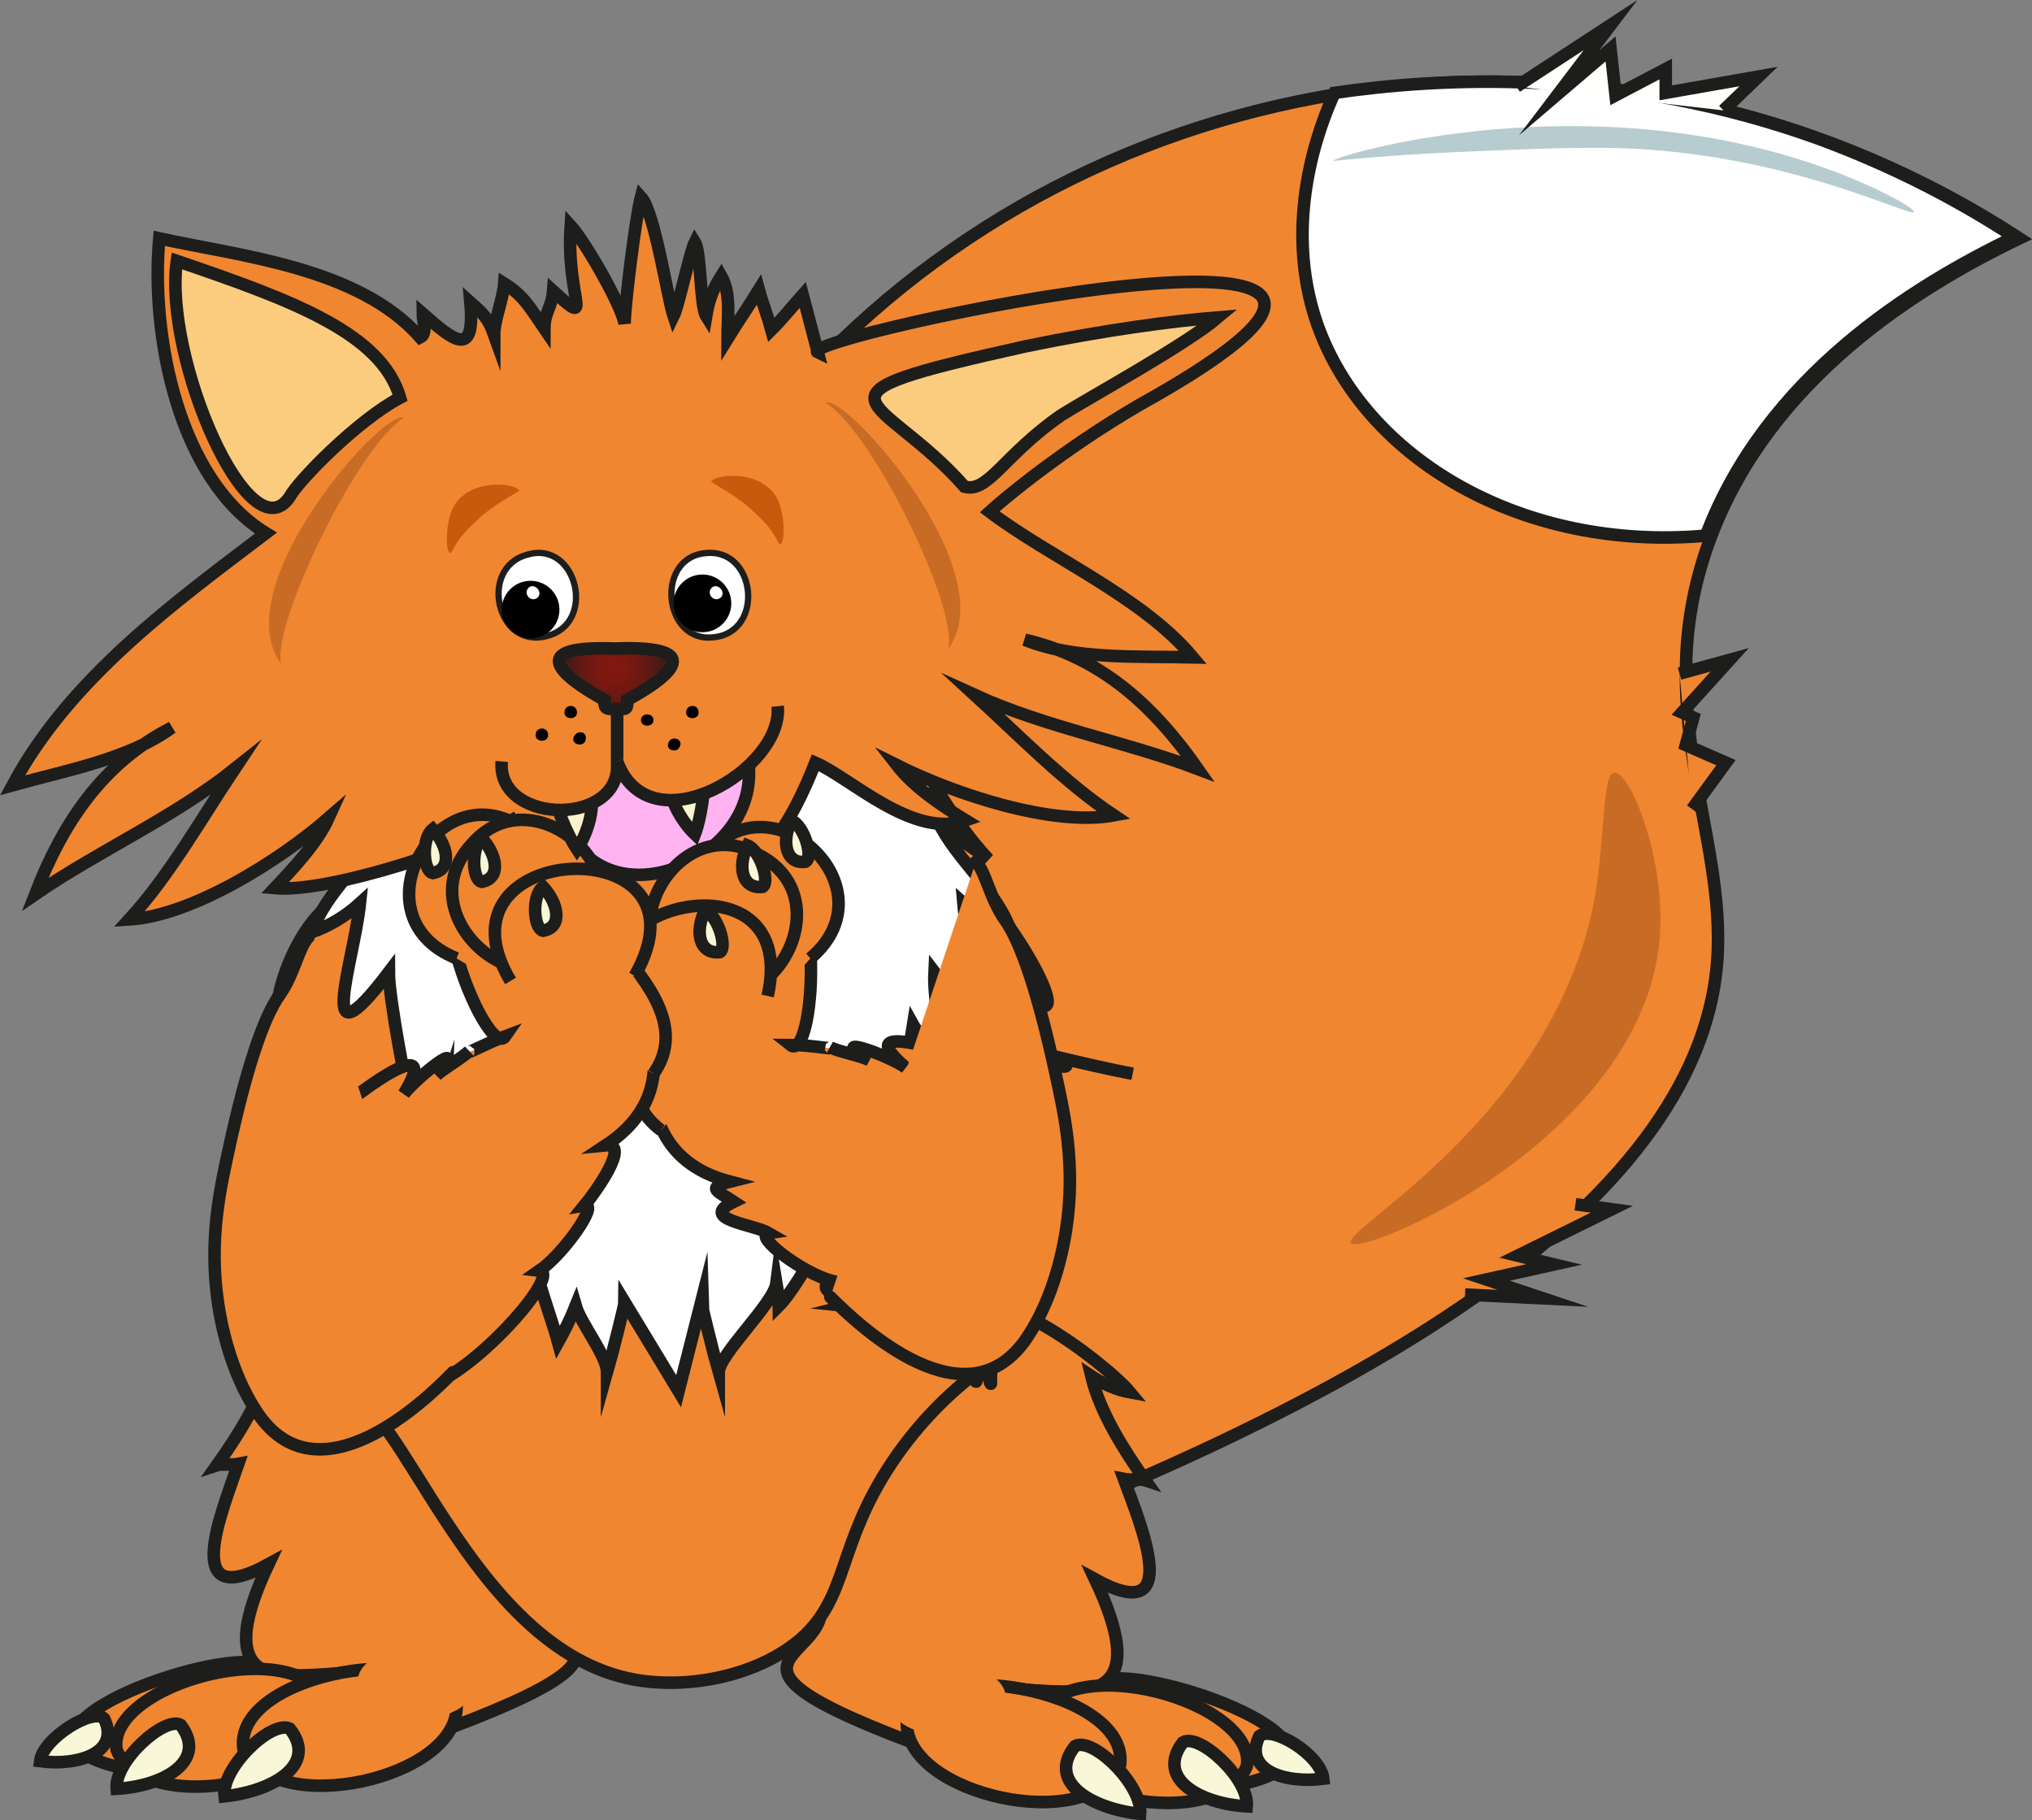 <?xml version="1.0" encoding="utf-8"?>
<!-- Generator: Adobe Illustrator 27.1.1, SVG Export Plug-In . SVG Version: 6.00 Build 0)  -->
<svg version="1.1" id="_Слой_1" xmlns="http://www.w3.org/2000/svg" xmlns:xlink="http://www.w3.org/1999/xlink" x="0px"
	 y="0px" viewBox="0 0 162 145.1" style="enable-background:new 0 0 162 145.1;" xml:space="preserve">
<rect x="0" y="0" width="162" height="145.1" fill="#808080" stroke="none"/>
<style type="text/css">
	.st0{fill:#F08630;stroke:#1D1D1B;stroke-miterlimit:10;}
	.st1{fill:#F8F7D7;stroke:#1D1D1B;stroke-miterlimit:10;}
	.st2{fill:#F08630;}
	.st3{fill:#FFFFFF;stroke:#1D1D1B;stroke-miterlimit:10;}
	.st4{fill:#FCCC7E;stroke:#1D1D1B;stroke-miterlimit:10;}
	.st5{fill:#FFB3F1;stroke:#1D1D1B;stroke-miterlimit:10;}
	.st6{fill:#FCF3CC;stroke:#1D1D1B;stroke-miterlimit:10;}
	.st7{fill:url(#SVGID_1_);stroke:#1D1D1B;stroke-miterlimit:10;}
	.st8{fill:#C86C25;}
	.st9{fill:#B7CCD1;}
	.st10{fill:#FFFFFD;stroke:#1D1D1B;stroke-miterlimit:10;}
	.st11{fill:#C9590D;}
	.st12{fill:#F08630;stroke:#1D1D1B;stroke-linecap:round;stroke-linejoin:round;}
	.st13{fill:#FFFFFF;stroke:#1D1D1B;stroke-width:0.5;stroke-miterlimit:10;}
	.st14{fill:#FFFFFF;}
</style>
<g>
	<path class="st0" d="M61.5,129c-24.3-30.4-22-74.1,4.4-100.7c24.7-24.9,64.7-29.1,95.1-9.3c-8.1,3.9-19.8,11.1-24.6,23.8
		c-5.1,13.5,1.3,23.5,0.5,33.9c-0.6,7.5-5.1,16.6-19.3,26.7C106.2,111.4,88.5,120,61.5,129z"/>
	<g>
		<g>
			<g>
				<path class="st0" d="M56.2,110.5c0.2-0.3,0.3-0.6,0.5-0.9c0.4,6.9,1,12.8,6.1,17.8c0.2-0.9,0.8-1.7,0.9-2.6
					c7.3,7.9-11.6,6.3,9,14.1c-0.6-11.2,22.9,4.6,14.6-13c7.1,3.9,3.7-4.2,2.3-8c0.5,0.1,1.4,0,1.7,0.1c-1.7-2.4-3.6-5.4-4.3-8.3
					c0.9,0.6,2,1.1,3.1,1.3c-1.9-2.3-11.9-9.9-13.1-5.8c1.2-4.9-1.5-5.6-5.3-3.9c0.7-5.7-6.4,0.1-8.1,2c0.3-6.5-3.6-2.3-5.2,1.1
					C58.1,103,56.2,109.1,56.2,110.5L56.2,110.5z"/>
				<path class="st0" d="M88.9,134.4c-0.2,0-0.4,0-0.6,0C88.5,134.4,89,134.7,88.9,134.4z"/>
				<g>
					<path class="st0" d="M72.3,137.2c3.1,5.3,19.4,3.3,25.9,5.2c12.5-2.4-3.7-8.8-9.3-8.6C85.9,136.9,73.4,131.6,72.3,137.2
						L72.3,137.2z"/>
					<path class="st0" d="M82.4,137.3c0.2,6.3,14.8,8.9,17,3.5C100.3,135.7,84.9,131.2,82.4,137.3z"/>
					<path class="st0" d="M72.3,137.2c-0.3,5.9,14.7,9.2,17,3.5C90.1,134.6,73.3,131.8,72.3,137.2z"/>
				</g>
			</g>
			<path class="st1" d="M105.5,141.8c-3.1,0.4-6.4-0.7-5.1-3.4C101.4,137.5,105.3,139.9,105.5,141.8z"/>
		</g>
		<path class="st1" d="M99.4,144c-3.7-0.2-7.3-2.2-5.1-5.1C95.6,138.1,99.6,141.8,99.4,144z"/>
		<path class="st1" d="M90.9,144.6c-3.8-0.4-7.5-2.5-5.2-5.4C87.1,138.4,91.1,142.3,90.9,144.6z"/>
		<path class="st2" d="M70.9,135.5c-0.1,3.8,9.4,3.8,9.3,0C80.3,131.8,70.8,131.8,70.9,135.5z"/>
	</g>
	<path class="st0" d="M26.1,107C26.1,107,26.1,107,26.1,107c0.5-0.1,1.1-0.2,1.7-0.3C27.2,106.8,26.7,107.1,26.1,107z"/>
	<g>
		<g>
			<g>
				<path class="st0" d="M27.2,102.3c-0.6,0.7,3.4-2.5,4.6,1.6c-1.2-4.9,1.5-5.6,5.3-3.9c-0.7-5.7,6.4,0.1,8.1,2
					c-0.3-6.5,3.6-2.3,5.2,1.1c0.2-1.3,2.1,4.8,2.1,6.2c-0.2-0.3-0.3-0.6-0.5-0.9c-0.4,6.9-1,12.8-6.1,17.8
					c-0.2-0.9-0.8-1.7-0.9-2.6c-7.3,7.9,11.6,6.3-9,14.1c0.6-11.2-22.9,4.6-14.6-13c-7.1,3.9-3.7-4.2-2.4-8c-0.5,0.1-1.4,0-1.7,0.1
					c1.7-2.4,3.6-5.4,4.3-8.3"/>
				<path class="st0" d="M19.8,133.1c0.2,0,0.4,0,0.6,0C20.2,133.1,19.7,133.4,19.8,133.1z"/>
				<g>
					<path class="st0" d="M36.4,135.9c-3.1,5.3-19.4,3.3-25.9,5.2c-12.5-2.4,3.7-8.8,9.3-8.6C22.8,135.6,35.2,130.3,36.4,135.9
						L36.4,135.9z"/>
					<path class="st0" d="M26.3,136c-0.2,6.3-14.8,8.9-17,3.5C8.4,134.3,23.9,129.9,26.3,136z"/>
					<path class="st0" d="M36.4,135.9c0.3,5.9-14.7,9.2-17,3.5C18.6,133.3,35.4,130.5,36.4,135.9z"/>
				</g>
			</g>
			<path class="st1" d="M3.2,140.4c3.1,0.4,6.4-0.7,5.1-3.4C7.4,136.1,3.4,138.6,3.2,140.4z"/>
		</g>
		<path class="st1" d="M9.3,142.6c3.7-0.2,7.3-2.2,5.1-5.1C13.1,136.8,9.1,140.4,9.3,142.6z"/>
		<path class="st1" d="M17.9,143.2c3.8-0.4,7.5-2.5,5.2-5.4C21.6,137.1,17.6,141,17.9,143.2z"/>
		<path class="st2" d="M37.8,134.2c0.1,3.8-9.4,3.8-9.3,0C28.4,130.5,37.9,130.5,37.8,134.2z"/>
	</g>
	<path class="st0" d="M26.7,71.8c-4.1,2.6-6,11.7-3.4,9.2c0.6,2.1-3.5,10.3,0.2,6.6c0.1,14.1,2.9,6.7,1.6,21.2
		c1.3-4.4,1.3,1.2,1.3,3.1c0.3-0.4,0.6-0.7,0.9-0.7c4.5-0.6,10,20.3,23.3,22.7c4.5,0.8,10-0.4,13.3-3.3c3.8-3.4,2.8-7.4,7.2-14
		c2.2-3.3,4.8-5.7,6.5-7c0.6,2.1-0.1-2.5,0.4-2.7c0.1-0.4,0.9,3.7,1,3.4c0,0.2,0-5.2,0.5-5.2c1.4,4.2,0.7,1.1,0.2-2.8
		c-1.5-7.4,0.2-19.6,2.9-15.5c2.3,3.2-0.8-7.4-0.6-7.3c4.8,3.9-3-9.6-6-9.8C63.4,68.4,28.4,71.6,26.7,71.8L26.7,71.8z"/>
	<path class="st3" d="M72,57.6c1.6,3.7,4,7.9,6.8,10.9c-1.3-1-2.8-1.8-4-3c1.4,3,4.8,5.6,5.8,8.8c-1.4-0.6-2.7-1.3-3.8-2.3
		c0.4,4.8,3.7,13.4-2.3,5.5c-0.1,2,0.5,4.1,0.2,6.1c-0.5-0.7-1.4-1-1.9-1.9c-0.4,2.6-2.2,11.3-3,14.1c-0.7-0.9-1.4-1.9-2.1-2.8
		c-0.2,2.5-3.9,9.4-5.6,11.1c0-0.6-0.1-1.2-0.2-1.8c-0.2,1.6-4.6,5.7-4.6,7.1c-0.4-1.4-1.4-5.5-1.4-5.6l-1.8,7.1l-4.3-7.1
		c0,0.2-1,4.2-1.4,5.6c0-1.3-2.1-3.9-2.5-5.3c-0.4,1-0.9,2-1.4,2.9c-0.4-1.5-2.7-7.9-2.8-10.3c-0.5,1.3-1.1,2.6-1.8,3.7
		c-0.8-2.3-1.7-4.9-1.9-7.4c-0.7,0.9-1.4,1.9-2.1,2.8c-0.8-2.8-0.4-6.3-0.3-9.2c-0.4,1.3-1.4,2.2-2.5,3.2C32.4,87,31,79.5,31,77.5
		c-6,7.9-2.8-0.7-2.3-5.5c-1.1,1-2.4,1.8-3.8,2.3c1-3.2,4.4-5.7,5.8-8.8c-1.1,1.2-2.6,2-4,3C38,45.3,57.8,37.3,72,57.6L72,57.6z"/>
	<path class="st0" d="M65,60.8c2.8,1.2,7.8,6.1,12,4.6c-1.8-1.1-4.1-2.6-5.5-4.4c4.6,2.3,12.4,4.9,17.3,4c-3.9-2.6-7.6-6.4-11.1-9.6
		c5.7,2.6,12,3.7,17.8,5.9c-3.5-5-7.7-8.9-13.8-10.3c3.9,1.6,9,1.3,13.4,1.4c-4-4.8-11.3-7.9-16.2-11.6c1.2-1.1,5.9-5,11.9-8.5
		c33.5-18.6-28-5.3-25.6-4.2c-0.4-1.5-0.8-3.1-1.2-4.6c-0.8,0.9-1.6,1.9-2.5,2.8c-0.3-1.1-0.7-2.1-1-3.2c-0.8,1.3-1.7,2.6-2.5,3.9
		c0-1.7,0.3-3.6-0.5-5c-0.7,1.1-1,2-1.2,3.2c-0.5-0.8-0.4-5.1-0.9-5.9c-0.4,0.8-1.3,5.1-1.7,5.9c-0.5-1.5-1.5-8.3-2.6-9.5
		c-0.4,1.5-1.3,8.6-1.3,10.1c-0.3-1.6-3.2-6.6-4.3-7.8c-0.4,5.8,2,8.3-1.4,5.2c-0.1,1.3-0.7,1.7-0.7,3c-1.1-1.6-1.6-2.6-3.2-3.6
		c-0.1,1.3-0.8,2.9-0.8,4.1c-0.5-1.4-0.9-1.7-1.9-2.6c0.4,4.5-1.3,3.1-3.8,0.9c0,0.6,0.4,1.6-0.2,1.9c-4.9-5.6-14.5-6.5-20.8-7.9
		c-0.7,7.7,1.5,19.2,8.5,23.5C14.1,47.9,5.6,54,1,62.6c4.3-1.2,9.3-2.1,12.7-4.6c-5.5,2.8-8.7,7.6-10.9,13.3c5.1-3.5,11-6.1,15.9-10
		c-2.6,3.9-5.2,8.5-8.4,12c5-0.3,12-4.7,15.9-8.1c-0.9,2-2.8,4-4.3,5.6c4.4,0.4,15.7-3.4,18.9-5.4c2.2,4,6.9,8.1,12.7,6.9
		C60.4,71,63.3,65.1,65,60.8L65,60.8z"/>
	<path class="st4" d="M14.1,20.8c9.4,3.2,16.3,5.8,17.8,10.9c-3.4,1.8-8.1,6.6-8.8,7.9C19.9,44.4,13,28.5,14.1,20.8z"/>
	<path class="st4" d="M81.8,27.6c-18.9,4.2-11.6,3.6-4.9,11.2c1.9,0.5,3.1-2.5,7.7-5.7c2.4-1.5,9.9-5.6,12.5-7.8
		C93.4,25.6,88.1,26.3,81.8,27.6L81.8,27.6z"/>
	<path class="st5" d="M44.2,62c0,0.4,0.2,5,3.5,6.9c3.9,2.3,9.8-0.4,11.5-4.6c1-2.4,0.3-4.8,0-5.8"/>
	<g>
		<g>
			<path class="st0" d="M77,108c-4.5-0.5-6.5-3.6-9.5-3.9c0.4-0.1,0.8-0.2,1.2-0.2c-1-0.2-4-1-2.4-1.8c-2.3-0.6-6.3-3.6-5-3.8
				c-1.2-0.7-5.7-1.1-2.8-2.5c-1.2-0.8-2.3-1.1-0.3-1.6c-11.5-3-4.7-18.8,1.8-24.8c6.2-2.8,5.1,15.6,3,13.9c1.7,0,3.5,0.4,3.2,0.2
				c0.9,0.4,2.2,0.6,3.1,1c-3.6-2.2,1.5-0.4,2.9,0.6c-4.8-4.1,4-1.1,7.1,0.2c-2.8-3,1.2-1.4,0.9-1.6c1.4,0.5,7.1,2.4,3.8,0.5
				c2.1,0.5,4.2,1,6.3,1.4"/>
			<g>
				<path class="st0" d="M52.7,90.1c-6.3-4.7,3.4-14.9,3.1-21.1c4.7-8,15.8,1.5,8.8,7.4"/>
				<path class="st0" d="M54.7,78.6c-6.7-3.7-0.6-14.3,5.9-10.4C67.3,71.8,61.3,82.4,54.7,78.6z"/>
				<path class="st0" d="M51.7,82.2c-10.2-9.1,12.4-15.7,9.5-2.8"/>
			</g>
		</g>
		<path class="st1" d="M63.1,65.4c-0.8,1.6-0.5,3.5,1.1,3.3C64.9,68.4,64.1,65.8,63.1,65.4z"/>
		<path class="st1" d="M59.6,67.4c-0.8,1.6-0.5,3.5,1.2,3.3C61.4,70.3,60.6,67.8,59.6,67.4z"/>
		<path class="st1" d="M56.2,72.6c-0.8,1.6-0.5,3.5,1.2,3.3C58,75.5,57.2,72.9,56.2,72.6z"/>
	</g>
	<g>
		<g>
			<path class="st0" d="M34.7,110.3c4.1-1.9,10-8.8,8.3-9c1.9-1.3,4.8-5.4,3.6-5.2c0.9-1.1,3.7-5,1.7-4.8c9.9-6.5-1.5-19.3-9.6-22.9
				c-6.8-0.7,0.1,16.4,1.6,14.2c-1.6,0.6-3.2,1.5-2.9,1.2c-0.8,0.7-1.9,1.3-2.6,1.9c2.7-3.2-1.5,0.1-2.6,1.5
				c3.3-5.4-4.2,0.2-6.6,2.5c1.7-3.8-0.2-1.3-2.2,0c0.2-0.3,0.7-1,0.9-1.2c-1.2,0.9-6,4.5-3.4,1.7"/>
			<g>
				<path class="st0" d="M52.1,85.6c4.5-6.4-8-13.1-9.7-19c-7-6.1-14.5,6.4-6,9.8"/>
				<path class="st0" d="M46.5,75.3c5.2-5.6-4-13.7-8.9-8C32.4,72.9,41.5,81.1,46.5,75.3z"/>
				<path class="st0" d="M50.6,77.8c6.8-11.9-16.7-11-9.9,0.4"/>
			</g>
		</g>
		<path class="st1" d="M34.5,66.1c1.2,1.3,1.6,3.2,0,3.5C33.7,69.4,33.6,66.8,34.5,66.1z"/>
		<path class="st1" d="M38.4,66.8c1.2,1.3,1.6,3.2,0,3.5C37.6,70.1,37.6,67.5,38.4,66.8z"/>
		<path class="st1" d="M43.3,70.7c1.2,1.3,1.6,3.2,0,3.5C42.5,74,42.4,71.3,43.3,70.7z"/>
	</g>
	<g>
		<g>
			<path class="st6" d="M44.1,63c0.2,1.3,1.1,3.5,1.9,4.7C47.5,65.5,48.2,60.8,44.1,63z"/>
			<path class="st6" d="M56.2,61.5c0,1.3-0.3,3.7-0.8,5C53.5,64.7,51.7,60.2,56.2,61.5z"/>
		</g>
		<path class="st0" d="M49.2,53.2v8.1c-0.3,4.6-9.6,4.3-9.2-0.6"/>
		
			<radialGradient id="SVGID_1_" cx="48.97" cy="94.77" r="5.42" gradientTransform="matrix(1 0 0 -1 0 148)" gradientUnits="userSpaceOnUse">
			<stop  offset="0" style="stop-color:#831811"/>
			<stop  offset="0.17" style="stop-color:#7E1811"/>
			<stop  offset="0.36" style="stop-color:#701812"/>
			<stop  offset="0.56" style="stop-color:#591A15"/>
			<stop  offset="0.78" style="stop-color:#391B18"/>
			<stop  offset="0.93" style="stop-color:#1D1D1B"/>
		</radialGradient>
		<path class="st7" d="M49,51.7c-8-0.3-3.2,2.8-0.8,4.1c-0.1,0.9,0.4,0.7,1.2,0.7c0.7,0.1,0.6-0.2,0.6-0.7
			C52.8,54.3,57,51.4,49,51.7L49,51.7z"/>
		<path class="st0" d="M62,56.3c0.5,5-10.2,11.4-12.8,4.4"/>
		<path d="M46,56.8c0,0.6-1,0.6-1,0C45,56.1,46,56.1,46,56.8z"/>
		<path d="M46.7,58.9c0,0.6-1,0.6-1,0C45.8,58.2,46.8,58.2,46.7,58.9z"/>
		<path d="M43.7,58.6c0,0.6-1,0.6-1,0C42.7,57.9,43.7,57.9,43.7,58.6z"/>
		<path d="M52.1,57.4c0,0.6-1,0.6-1,0C51.1,56.8,52.1,56.8,52.1,57.4z"/>
		<path d="M54.2,59.5c-0.2,0.6-1.2,0.3-0.9-0.3C53.5,58.6,54.5,58.9,54.2,59.5z"/>
		<path d="M55.7,56.8c0,0.6-1,0.6-1,0C54.7,56.1,55.7,56.1,55.7,56.8z"/>
	</g>
	<path class="st8" d="M32.2,33.3c-1.6-0.8-14.3,13.5-9.8,19.6C21.7,49.7,28.5,35.6,32.2,33.3z"/>
	<path class="st8" d="M65.8,32.1c1.6-0.8,14.3,13.5,9.8,19.6C76.4,48.4,69.5,34.3,65.8,32.1z"/>
	<path class="st3" d="M106.4,7.4c8.3-1.2,22.7-2.1,38.7,3.7c6.2,2.3,11.4,5.1,15.5,7.8c-8.1,3.9-19.8,11.1-24.6,23.8
		c-14.6,1.3-27.2-6.1-31-16.9C102.2,17.7,105.2,10,106.4,7.4L106.4,7.4z"/>
	<path class="st8" d="M107.7,99.1c0.9,1.1,23.1-8.3,24.6-24.1c0.6-6.5-2.4-13.6-3.6-13.4c-1,0.1-0.7,5.1-1.6,10.2
		C123.7,89.2,106.9,98,107.7,99.1z"/>
	<path class="st9" d="M106.3,12.8c0-0.3,18.2-5.9,36.8-0.2c5.6,1.7,9.6,4,9.5,4.3c-0.2,0.5-10.3-4.8-23.9-5.1
		c-4.5-0.1-11.7,0.3-14.2,0.4C107.5,12.6,106.3,12.9,106.3,12.8L106.3,12.8z"/>
	<polyline class="st0" points="116.8,103.2 123,103.5 118.5,102 123.9,100.8 121,100.1 128.5,96.4 125.6,96 	"/>
	<polyline class="st0" points="133.9,53.7 137.9,52.6 134.1,56.8 135,57.2 134.4,59.4 137.6,60.8 134.9,64.5 	"/>
	<polyline class="st10" points="120.9,6.9 128.4,2 124.3,7.4 128.4,3.9 128.8,7.6 132.8,5.5 132.8,7.4 140.2,6.1 137.4,8.8 	"/>
	<path class="st11" d="M35.8,44c-0.3-0.3-0.3-3,0.7-4.1c1.6-1.8,4.7-1.3,4.9-0.8c0,0.1-2.1,1.1-3.5,2.5C35.9,43.4,36.1,44.4,35.8,44
		L35.8,44z"/>
	<path class="st11" d="M62.3,43.3c0.3-0.3,0.3-3-0.7-4.1c-1.6-1.8-4.7-1.3-4.9-0.8c0,0.1,2.1,1.1,3.5,2.5
		C62.2,42.7,62,43.7,62.3,43.3L62.3,43.3z"/>
	<path class="st12" d="M24.6,74.7c-0.8,0.8-1.1,2.9-2.3,4.6c-1.3,1.8-2.7,6-4.1,12.5c-0.6,2.8-1.6,7-0.8,12.2
		c0.2,1.3,0.9,5.3,3.1,8.6c4.8,7.2,13.3-0.8,15.6-3.2"/>
	<path class="st12" d="M77.8,68.7c0.8,0.8,1.1,2.9,2.3,4.6c1.3,1.8,2.7,6,4.1,12.5c0.6,2.8,1.6,7,0.8,12.2c-0.2,1.3-0.9,5.3-3.1,8.6
		c-4.8,7.2-13.3-0.8-15.7-3.2"/>
	<path class="st13" d="M56.9,50.8c4.1-0.4,3.4-7.2-0.7-6.7C52.2,44.5,52.9,51.3,56.9,50.8z"/>
	<path class="st13" d="M43.6,50.7c4-1,2.4-7.6-1.5-6.5C38.1,45.2,39.6,51.8,43.6,50.7z"/>
	<circle cx="42.3" cy="48.6" r="2.3"/>
	<circle cx="56" cy="48.1" r="2.3"/>
	<path class="st14" d="M56.7,46.9c-0.4,0.5,0.3,1.2,0.8,0.7C57.9,47.1,57.1,46.4,56.7,46.9z"/>
	<path class="st14" d="M42.1,46.9c-0.4,0.5,0.3,1.2,0.8,0.7C43.3,47.1,42.5,46.4,42.1,46.9z"/>
</g>
</svg>
